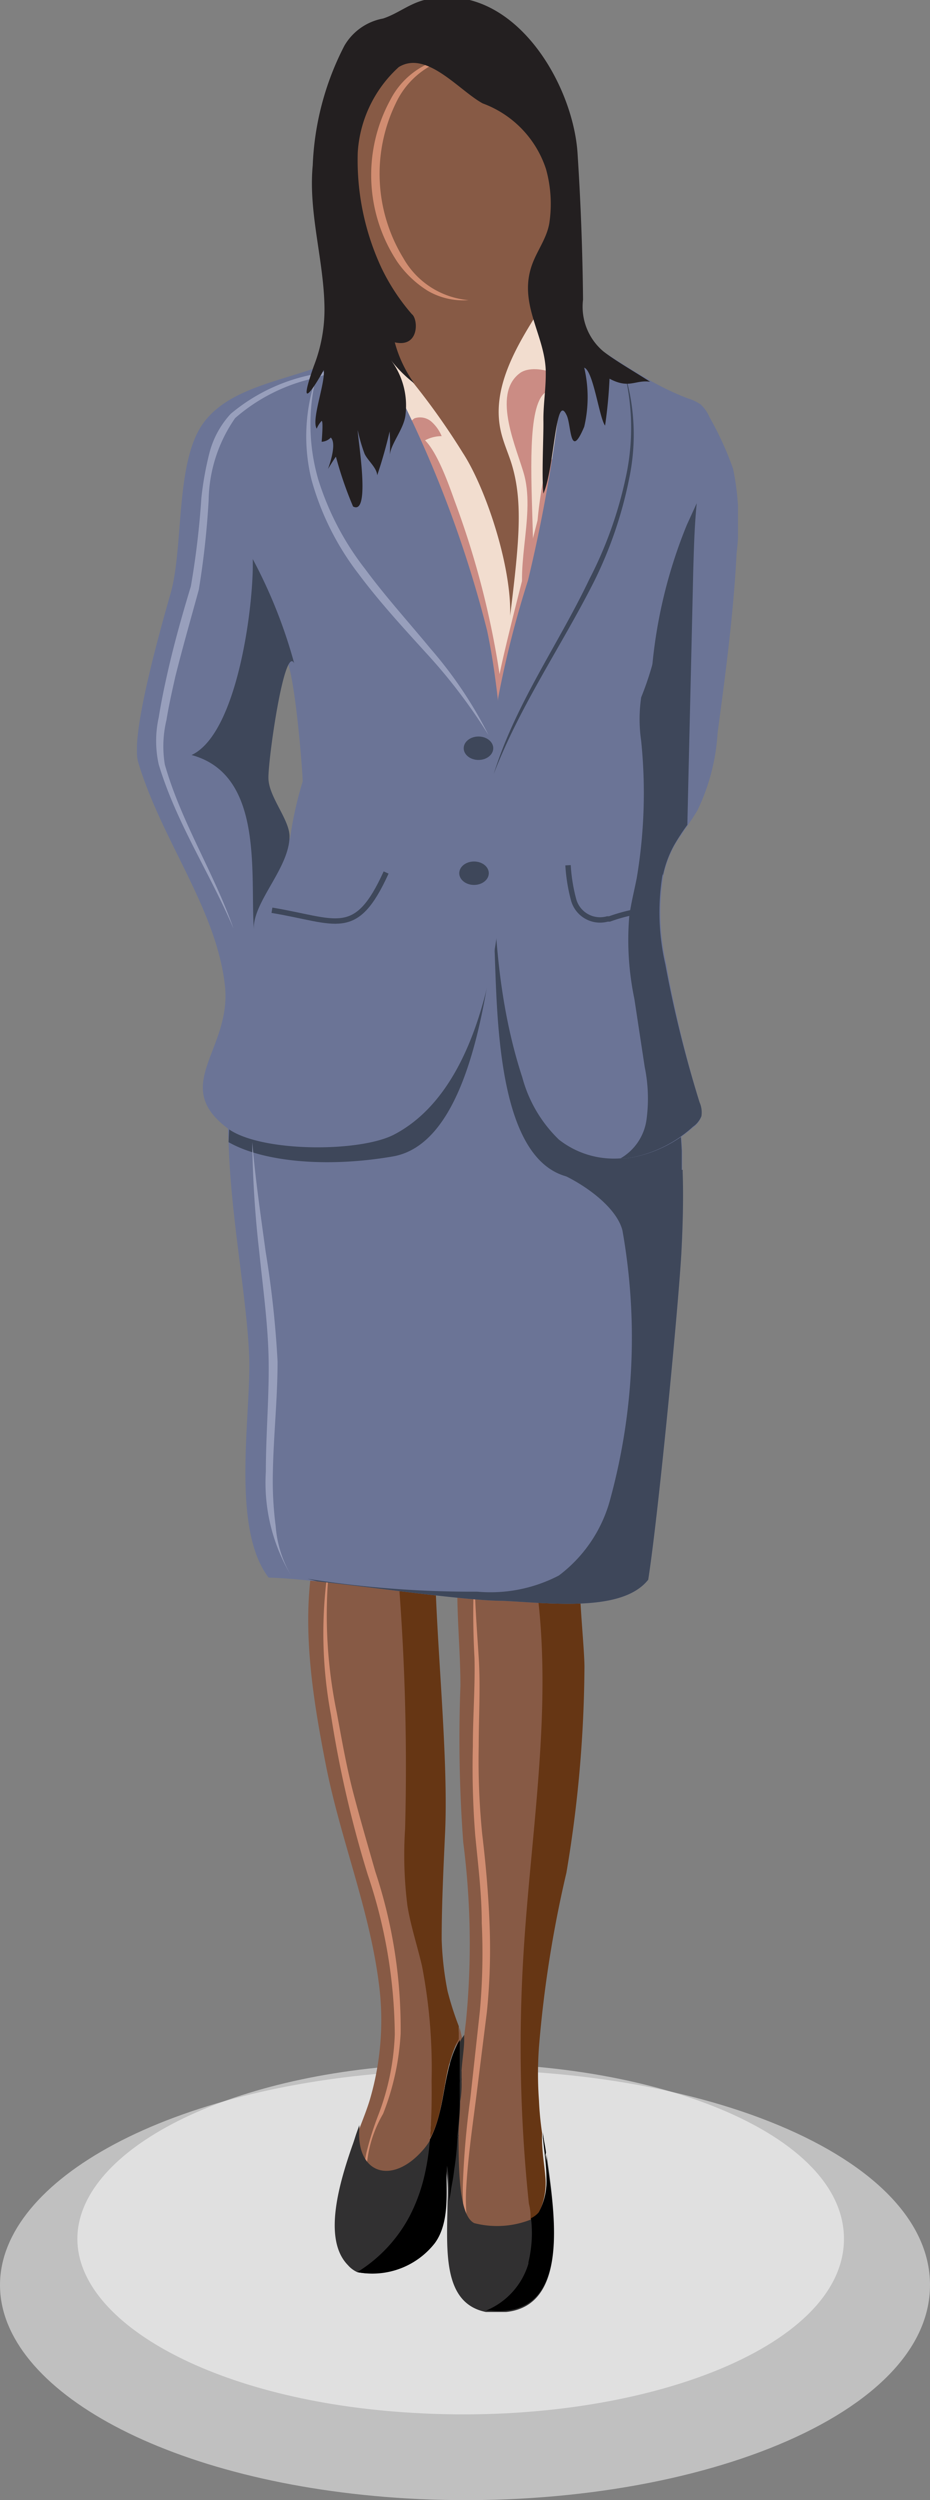 <svg id="Layer_1" data-name="Layer 1" xmlns="http://www.w3.org/2000/svg" xmlns:xlink="http://www.w3.org/1999/xlink" viewBox="0 0 39.67 106.62"><rect x="0" y="0" width="39.67" height="106.62" fill="#808080" stroke="none"/><defs><style>.cls-1{fill:#875a45;}.cls-2{fill:#f2ddcf;}.cls-3{fill:#cb8c84;}.cls-4{fill:#d18d71;}.cls-5{fill:#313031;}.cls-6{fill:#663614;}.cls-7{fill:#6b7496;}.cls-8{fill:#3e475a;}.cls-9{fill:#989fbc;}.cls-10{fill:none;stroke:#3e475a;stroke-miterlimit:10;stroke-width:0.23px;}.cls-11{fill:#231f20;}.cls-12,.cls-13{fill:#fff;}.cls-12{opacity:0.5;}.cls-13{opacity:0.51;}</style><symbol id="WOMAN61" data-name="WOMAN61" viewBox="0 0 25.64 98.7"><path class="cls-1" d="M10.71,77.36c-1.38,5.09-2.65,10.34-2,15.59a5.71,5.71,0,0,0,.54,2,3.86,3.86,0,0,0,4.07,1.75A5.63,5.63,0,0,0,17,93.9a10.68,10.68,0,0,0,1.22-4.55c.11-1.57,0-3.16.09-4.74.12-3.33.83-6.64.63-10a18,18,0,0,0-1.19-5.46c-.28-.73-1.13-2.92-2.17-2.72-.89.18-1.78,2.44-2.14,3.16A41.7,41.7,0,0,0,10.71,77.36Z"/><path class="cls-2" d="M13.9,79.29c1.11-1.7,2.4-5.79,1.92-7.77.46,3.73.71,5.62.13,7.4-.14.42-.32.83-.42,1.26-.43,1.81.62,3.6,1.62,5.17.12-.38.53-.55.85-.77a4,4,0,0,0,1.25-2.24,20.74,20.74,0,0,0,.78-3.2A17.35,17.35,0,0,0,19.18,72c-.34-1.16-.72-2.31-1.11-3.46a3.92,3.92,0,0,0-1.79-2.6,2.79,2.79,0,0,0-2.77.61,13.59,13.59,0,0,0-1.9,2.3,10.73,10.73,0,0,0-2.21,3.5,7.31,7.31,0,0,0-.14,2.19l.19,6.27c0,1.06-.37,4.3,1.12,2.89A30.08,30.08,0,0,0,13.9,79.29Z"/><path class="cls-3" d="M11.53,78.7a3.69,3.69,0,0,0-.12,1.24,1,1,0,0,0,.43.82.74.74,0,0,0,.72-.14A1.7,1.7,0,0,0,13,80a1.51,1.51,0,0,1-1.49-1.29"/><path class="cls-3" d="M16.53,78.31c-.29,1.1-1.43,3.47-.19,4.38.67.5,2.66-.19,2.32-1.28-3.11,3-1.12-7.25-2-8.94C16,74.14,17,76.47,16.53,78.31Z"/><path class="cls-3" d="M11,77.5c-.13.65-.23,2.42.83,2.54.78.08,1.56-2.38,1.77-2.93a37,37,0,0,0,1.87-7.26c.28,1.42,1.46,5.92,1.62,6.56a17.56,17.56,0,0,0,.5,2.84c1-2.11.65-5,.43-7.28-.08-.82-.44-6.58-1.39-6.52-.64,0-.95,2.21-1.1,2.63a24.84,24.84,0,0,1-1.38,3.33C13.05,73.52,11.43,75.11,11,77.5Z"/><path class="cls-4" d="M13.66,96.19a3.53,3.53,0,0,1-2.62-2,6.89,6.89,0,0,1,.32-6.59,3.55,3.55,0,0,1,2.79-1.8,3,3,0,0,0-1.73.39,4.43,4.43,0,0,0-1.31,1.24,6.7,6.7,0,0,0-.3,6.91A3.41,3.41,0,0,0,13.66,96.19Z"/><path class="cls-1" d="M17.49,5.16a4.45,4.45,0,0,0-.58-2.84,1.8,1.8,0,0,0-2.47-.6l-.14.09c-1.41,1.15-1,4-.85,5.62s.39,3.31.59,5a33.9,33.9,0,0,1-.12,7.6,59.93,59.93,0,0,0-.12,6.67c0,1.66-.2,3.33-.11,5,0,.58-.06.56.41.72a3.85,3.85,0,0,0,1.3-.1,4.89,4.89,0,0,0,1-.1c.64-.26.28.34.59-.58a8.63,8.63,0,0,0,.26-2.16,47.38,47.38,0,0,0-.18-7.9A100.68,100.68,0,0,1,16.84,4c.61.31.63,1.14.64,1.73Z"/><path class="cls-4" d="M15,1.81a2.91,2.91,0,0,0-.92,1.62,8.59,8.59,0,0,0-.18,1.89,36.39,36.39,0,0,0,.32,3.77l.41,3.75a27.62,27.62,0,0,1,.08,3.75c0,1.25-.16,2.5-.28,3.76a36.7,36.7,0,0,0-.1,3.78c0,1.26.1,2.52.07,3.77a34,34,0,0,0,0,3.78c0-1.26.1-2.51.18-3.77s0-2.52,0-3.78a31.44,31.44,0,0,1,.15-3.76c.15-1.25.26-2.5.31-3.77a26.67,26.67,0,0,0-.11-3.79l-.47-3.75c-.16-1.24-.34-2.5-.41-3.74a7.78,7.78,0,0,1,.1-1.87A2.79,2.79,0,0,1,15,1.81Z"/><path class="cls-1" d="M13.71,9c-.38-1.12-3.57-7.86-4.56-4-.39,1.54.33,2.6.77,4a12,12,0,0,1,.39,5.09c-.41,3.14-1.64,6.13-2.25,9.24-.57,2.9-1.08,6.09-.49,9a13.33,13.33,0,0,1,4.32,0,116,116,0,0,0,.19-12.65,36.13,36.13,0,0,1,.27-6,27.5,27.5,0,0,0,.15-6.28,7.88,7.88,0,0,1,.65,2.3,11,11,0,0,1,.61,2.44A5.59,5.59,0,0,0,13.71,9Z"/><path class="cls-4" d="M9.84,5.06a3.62,3.62,0,0,0-.05,1.73,13,13,0,0,0,.53,1.67A10.6,10.6,0,0,1,11,11.84a21.76,21.76,0,0,1-1.15,6.8,47.7,47.7,0,0,0-1.57,6.81,18.88,18.88,0,0,0,0,7,20.57,20.57,0,0,1,.25-6.91c.21-1.14.41-2.29.7-3.4s.62-2.24.94-3.36a21.23,21.23,0,0,0,1.08-6.9,10.93,10.93,0,0,0-.75-3.43A5.23,5.23,0,0,1,9.84,5.06Z"/><path class="cls-1" d="M17.29,7.65h0a.66.66,0,0,1,0-.14v.14Z"/><path class="cls-5" d="M17.43,6.7a4.53,4.53,0,0,1-.11.69.2.2,0,0,0,0,.07v.19h0C17.35,7.36,17.39,7,17.43,6.7Z"/><path class="cls-5" d="M15.11,0h-.22C13,.38,13.23,2.7,13.25,4.7a6.72,6.72,0,0,1-.08,1.52c-.09-.79.19-2.33-.52-3.3A3.38,3.38,0,0,0,9.4,1.7,1.17,1.17,0,0,0,9,2c-1.08,1.1-.37,3.49.19,5.1.06.16.11.33.16.48l.14.4a.45.45,0,0,1,0-.11h0c-.16-2,1.41-2.48,2.73-.94a2.56,2.56,0,0,1,.33.48c.71,1.26.48,2.88,1.27,4.19a.55.55,0,0,0,.09.14l.05.08v-.22h0c0-.33-.07-.76-.11-1.27a.15.15,0,0,1,0-.07V10a.81.81,0,0,0,0-.16,4.25,4.25,0,0,0-.06-.86h0c0-.47-.06-.95-.07-1.42a.08.08,0,0,0,0-.07c0-1.77.07-3.4.67-3.7A3.9,3.9,0,0,1,16.94,4a1,1,0,0,1,.33.25,2.84,2.84,0,0,1,.2,1.48v1C17.86,4,18.52-.3,15.11,0Z"/><path class="cls-6" d="M12.5,7.41c.07.81.08,1.64.07,2.45a23,23,0,0,1-.41,4.9c-.2.86-.48,1.7-.62,2.56a17.24,17.24,0,0,0-.1,3.29,101.41,101.41,0,0,1-.38,11.82,6,6,0,0,0,1.65,0c0-3.38.58-8.47.44-11.89C13.08,19,13,17.42,13,15.89a13.47,13.47,0,0,1,.25-2.2,13.09,13.09,0,0,1,.48-1.5h0v-.55C13,10.29,13.21,8.7,12.5,7.41Z"/><path d="M13.77,11.6V9.94a.81.81,0,0,0,0-.16V9c0-.52-.05-1-.1-1.52a.08.08,0,0,0,0-.07,11.22,11.22,0,0,0-.13-1.3c-.05-.43-.09-.59-.14-.88h0a4.54,4.54,0,0,0-.09-.51,6.72,6.72,0,0,1-.08,1.52c-.09-.79.19-2.33-.52-3.3A3.38,3.38,0,0,0,9.4,1.7a6.23,6.23,0,0,1,2.25,2.42,7.4,7.4,0,0,1,.63,1.76,10.15,10.15,0,0,1,.22,1.48C13.21,8.7,13,10.29,13.77,11.6Z"/><path class="cls-6" d="M17.15,11.3a15.77,15.77,0,0,1,0-2.28,13.72,13.72,0,0,1,.13-1.37V7.46a.2.2,0,0,1,0-.07c0-.58.11-1.16.15-1.72a2.84,2.84,0,0,0-.31-1.48,1,1,0,0,0-.33-.25,2.25,2.25,0,0,1-.07.68,64.17,64.17,0,0,0-.23,10.65c.34,5.64,1.41,11.33.36,16.89a5.52,5.52,0,0,1,1.79.11h.28c-.16-1.08.19-4,.17-4.84a54.1,54.1,0,0,0-.77-8.7A50.37,50.37,0,0,1,17.15,11.3Z"/><path d="M17.43,6.7c.43-2.64,1.09-6.95-2.32-6.64h-.22a3.13,3.13,0,0,1,1.81,2v.06A5.28,5.28,0,0,1,16.81,4a1,1,0,0,1,.33.25,2.84,2.84,0,0,1,.33,1.47c0,.56-.1,1.14-.15,1.72a.2.2,0,0,0,0,.07v.19h0c0-.24.09-.56.13-.9Z"/><path class="cls-7" d="M23.22,45.09c-.16-2.65-1-11.26-1.41-13.86-1.1-1.39-4.13-1-6.2-.9-1.52,0-5.3.55-7.92.83-.85.09-1.57.15-2.07.16-1.62,2.1-.75,6.93-.83,9.38s-.79,6-.88,9.19h0a18.89,18.89,0,0,0,.2,4,9.19,9.19,0,0,0,1.28,3.45c2.07,3.24,4.31,2.51,8,2.57h.83c1.13.06,2,.16,2.76.22,2.35.2,3.15,0,4.63-3.24a16.67,16.67,0,0,0,1-2.84,24.9,24.9,0,0,0,.65-4.58v-.89A33.86,33.86,0,0,0,23.22,45.09Z"/><path class="cls-8" d="M3.91,49.89c1.49-.85,4.22-1.09,7-.61,3.12.53,3.92,6.39,4.33,9.23.14-2.86,0-9.72,3.43-10.15,2.35-.3,3.77-.15,4.57.28v.89a25.92,25.92,0,0,1-.65,4.58c-.36.64-.71,1.26-1,1.82-1.21,2.57-2.81,3.88-4.63,4.26a7.2,7.2,0,0,1-3.59-.25c-2.87-.85-6-3.1-9-5.76l-.28-.26Z"/><path class="cls-7" d="M25.58,75c-.13-2.57-.47-5.11-.81-7.66a8.81,8.81,0,0,0-.86-3.3c-.14-.23-.28-.45-.43-.66s-.17-.24-.25-.37a3.77,3.77,0,0,1-.34-.54,4.71,4.71,0,0,1-.44-1.24,9.89,9.89,0,0,1,.13-3.75A50.66,50.66,0,0,1,24,51.59a1.06,1.06,0,0,0,.07-.63,1,1,0,0,0-.36-.45A5.41,5.41,0,0,0,20.9,49.2h-.27A3.79,3.79,0,0,0,18,50a5.76,5.76,0,0,0-1.56,2.65c-1.33,4.06-1.28,8.42-1.23,12.69a27.28,27.28,0,0,0,.2,3.5,42.78,42.78,0,0,0,1.27,5A64.86,64.86,0,0,1,18,81.11,14.91,14.91,0,0,1,18.16,83c0,.48-.27,1.23,0,1.6,1.84-.92,3.36-2.25,5.37-3a1.92,1.92,0,0,0,.52-.25,1.64,1.64,0,0,0,.38-.55,13.68,13.68,0,0,0,1-2.19A11.19,11.19,0,0,0,25.58,75Z"/><path class="cls-7" d="M14.94,71.7A49.3,49.3,0,0,1,10,84c-2.49-1.64-5.79-1.49-7.2-3.49-1.17-1.68-.8-5.28-1.37-7.24C.8,71.07-.25,67.18.05,66.11c1-3.35,3.31-6.21,3.7-9.5.33-2.78-2.38-4.29.16-6.16,1.42-1,5.65-1,7.09-.22C16.77,53.29,16,66.7,14.94,71.7ZM7.07,65.27a15.86,15.86,0,0,1-.54-2.44c-1.3.84-1.85,5.4-.36,7.71C6.65,71.28,7.09,65.47,7.07,65.27Z"/><path class="cls-8" d="M6.71,70.31c-.42.82-1.12-4.12-1.1-4.91s.89-1.74.9-2.46c0-1.37-1.6-2.83-1.52-4-.17,2.32.46,6.62-2.66,7.46,2,.93,2.67,6.57,2.61,8.36A21.28,21.28,0,0,0,6.71,70.31Z"/><path class="cls-8" d="M23.46,76.22l.42.92c-.1-1-.12-1.94-.15-2.91-.08-3.61-.17-7.21-.25-10.81a8.83,8.83,0,0,1-.59-.91,4.61,4.61,0,0,1-.45-1.24,12.65,12.65,0,0,0-.24,2,38.45,38.45,0,0,0-.3,4.43A21,21,0,0,0,23.46,76.22Z"/><path class="cls-9" d="M7.64,82.5a8.47,8.47,0,0,1,.09-4.33,12,12,0,0,1,2-3.83c.87-1.18,1.86-2.27,2.8-3.41A17.82,17.82,0,0,0,15,67.25a23.37,23.37,0,0,1-2.67,3.51c-1,1.1-2,2.19-2.88,3.37a11.68,11.68,0,0,0-2,4A7.75,7.75,0,0,0,7.64,82.5Z"/><path class="cls-8" d="M20.77,82.81A9.12,9.12,0,0,0,21,78.2a17.6,17.6,0,0,0-1.5-4.4c-1.4-2.77-3.17-5.32-4.28-8.21.93,3,2.76,5.53,4.08,8.31a17.23,17.23,0,0,1,1.55,4.33A9.85,9.85,0,0,1,20.77,82.81Z"/><ellipse class="cls-8" cx="14.57" cy="66.69" rx="0.63" ry="0.5"/><ellipse class="cls-8" cx="14.38" cy="61.36" rx="0.63" ry="0.5"/><path class="cls-10" d="M5.76,59.78c2.78-.46,3.57-1.25,4.87,1.61"/><path class="cls-10" d="M18.39,61.7a7.37,7.37,0,0,1,.24-1.48,1.17,1.17,0,0,1,1.44-.81l.09,0a7.26,7.26,0,0,0,2.06.42"/><path class="cls-8" d="M23.22,45.09c-.16-2.65-1-11.26-1.41-13.86-1.1-1.39-4.13-1-6.2-.9-1.52,0-5.3.55-7.92.83l-.41.11a45,45,0,0,1,7.24-.55,6.31,6.31,0,0,1,3.48.69,6,6,0,0,1,2.2,3.29,26.17,26.17,0,0,1,.51,11.43c-.28,1.08-1.85,2.12-2.89,2.52,1.48.06,4,0,5.46.06v-.1C23.32,47.44,23.28,46.23,23.22,45.09Z"/><path class="cls-8" d="M24.08,51a1,1,0,0,0-.36-.45A5.41,5.41,0,0,0,20.9,49.2h-.27a2.26,2.26,0,0,1,1.11,1.67,6.7,6.7,0,0,1-.08,2.23L21.22,56A12.28,12.28,0,0,0,21,59.5c.07.55.21,1.09.32,1.65A21.86,21.86,0,0,1,21.51,67a6.43,6.43,0,0,0,0,1.86,13.27,13.27,0,0,1,.65,2.09A24.47,24.47,0,0,1,23,63.7c.06-.24.12-.46.19-.69a3.77,3.77,0,0,1-.34-.54,4.71,4.71,0,0,1-.44-1.24,9.89,9.89,0,0,1,.13-3.75A50.66,50.66,0,0,1,24,51.59,1.06,1.06,0,0,0,24.08,51Z"/><path class="cls-9" d="M6.63,31.32A7.71,7.71,0,0,0,5.5,35.84c0,1.57.14,3.14.12,4.69s-.24,3.11-.4,4.67a45.77,45.77,0,0,0-.3,4.69c.13-1.56.36-3.11.57-4.66A43.06,43.06,0,0,0,6,40.54c0-1.59-.17-3.14-.2-4.7a15.1,15.1,0,0,1,.12-2.33A4.88,4.88,0,0,1,6.63,31.32Z"/><path class="cls-9" d="M11,84a13.79,13.79,0,0,0-3.49-1.54,7.66,7.66,0,0,1-3.32-1.69,6.29,6.29,0,0,1-1.13-3.5,36,36,0,0,0-.42-3.82c-.34-1.24-.69-2.46-1-3.7-.14-.62-.28-1.24-.38-1.86A4.79,4.79,0,0,1,1.19,66c.69-2.44,2.1-4.63,2.93-7-1,2.36-2.43,4.48-3.19,7a4.62,4.62,0,0,0,0,2c.1.63.23,1.26.37,1.88.28,1.25.63,2.49,1,3.71a35.8,35.8,0,0,1,.45,3.78,13.76,13.76,0,0,0,.34,1.9A3.9,3.9,0,0,0,4,80.95a7.81,7.81,0,0,0,3.46,1.67A13.92,13.92,0,0,1,11,84Z"/><path class="cls-11" d="M21.89,82.32c-.65.42-1.52.92-2,1.3a2.49,2.49,0,0,0-.86,2.2Q19,88.9,18.8,92c-.17,3.07-2.8,7.47-6.5,6.61-.68-.16-1.16-.59-1.8-.8a2.41,2.41,0,0,1-1.65-1.16A12.12,12.12,0,0,1,7.5,91.55c-.19-2,.46-4,.5-6A6.63,6.63,0,0,0,7.55,83s-.41-1.13-.29-1.18.62.83.71,1c.07-.57-.54-2.12-.3-2.5a1.08,1.08,0,0,0,.21.33c.08,0,0-.89,0-.89a.57.57,0,0,1,.39.18c.29-.28-.12-1.34-.12-1.34s.32.52.34.52A16.06,16.06,0,0,1,9.22,77c.78-.42.18,3,.2,3.25a7.14,7.14,0,0,1,.29-1c.14-.3.52-.59.54-.92a19.42,19.42,0,0,1,.53,1.87,7.94,7.94,0,0,0,0-1.09c0,.53.63,1.19.68,1.83a3.23,3.23,0,0,1-.63,2.31,5.51,5.51,0,0,1,1-1A5.34,5.34,0,0,0,11,84c1.06-.24,1,1,.73,1.2a8.79,8.79,0,0,0-1.31,2,10.88,10.88,0,0,0-1,4.9,5.37,5.37,0,0,0,1.75,3.64c1.19.73,2.57-1,3.58-1.55a4.46,4.46,0,0,0,2.7-2.8,5.51,5.51,0,0,0,.14-2.32c-.13-.73-.62-1.27-.81-2-.43-1.6.69-2.9.66-4.43,0-.68-.11-1.34-.1-2s-.08-2.34,0-3.09c.49,1.14.51,4.42,1,3.32.19-.42.13-1.92.74-.47a5.5,5.5,0,0,1,0,2.52c.39-.13.64-2.14.89-2.47a19.86,19.86,0,0,1,.19,2C21,82,21.25,82.41,21.89,82.32Z"/></symbol></defs><title>WOMAN31</title><path class="cls-12" d="M57.27,106.5c0,5.74-10.74,9.77-22.32,9.1C24.86,115,17.6,111,17.6,106.5S24.86,98,34.95,97.4C46.53,96.72,57.27,100.75,57.27,106.5Z" transform="translate(-17.6 -9.05)"/><path class="cls-13" d="M53.6,104.53c0,4.69-8.85,8-18.4,7.42-8.31-.48-14.3-3.78-14.3-7.42s6-6.94,14.3-7.42C44.75,96.56,53.6,99.84,53.6,104.53Z" transform="translate(-17.6 -9.05)"/><g id="Layer_2" data-name="Layer 2"><g id="Layer_1-2" data-name="Layer 1-2"><use width="25.64" height="98.7" transform="matrix(1, 0, 0, -1, 5.84, 98.6)" xlink:href="#WOMAN61"/></g></g></svg>